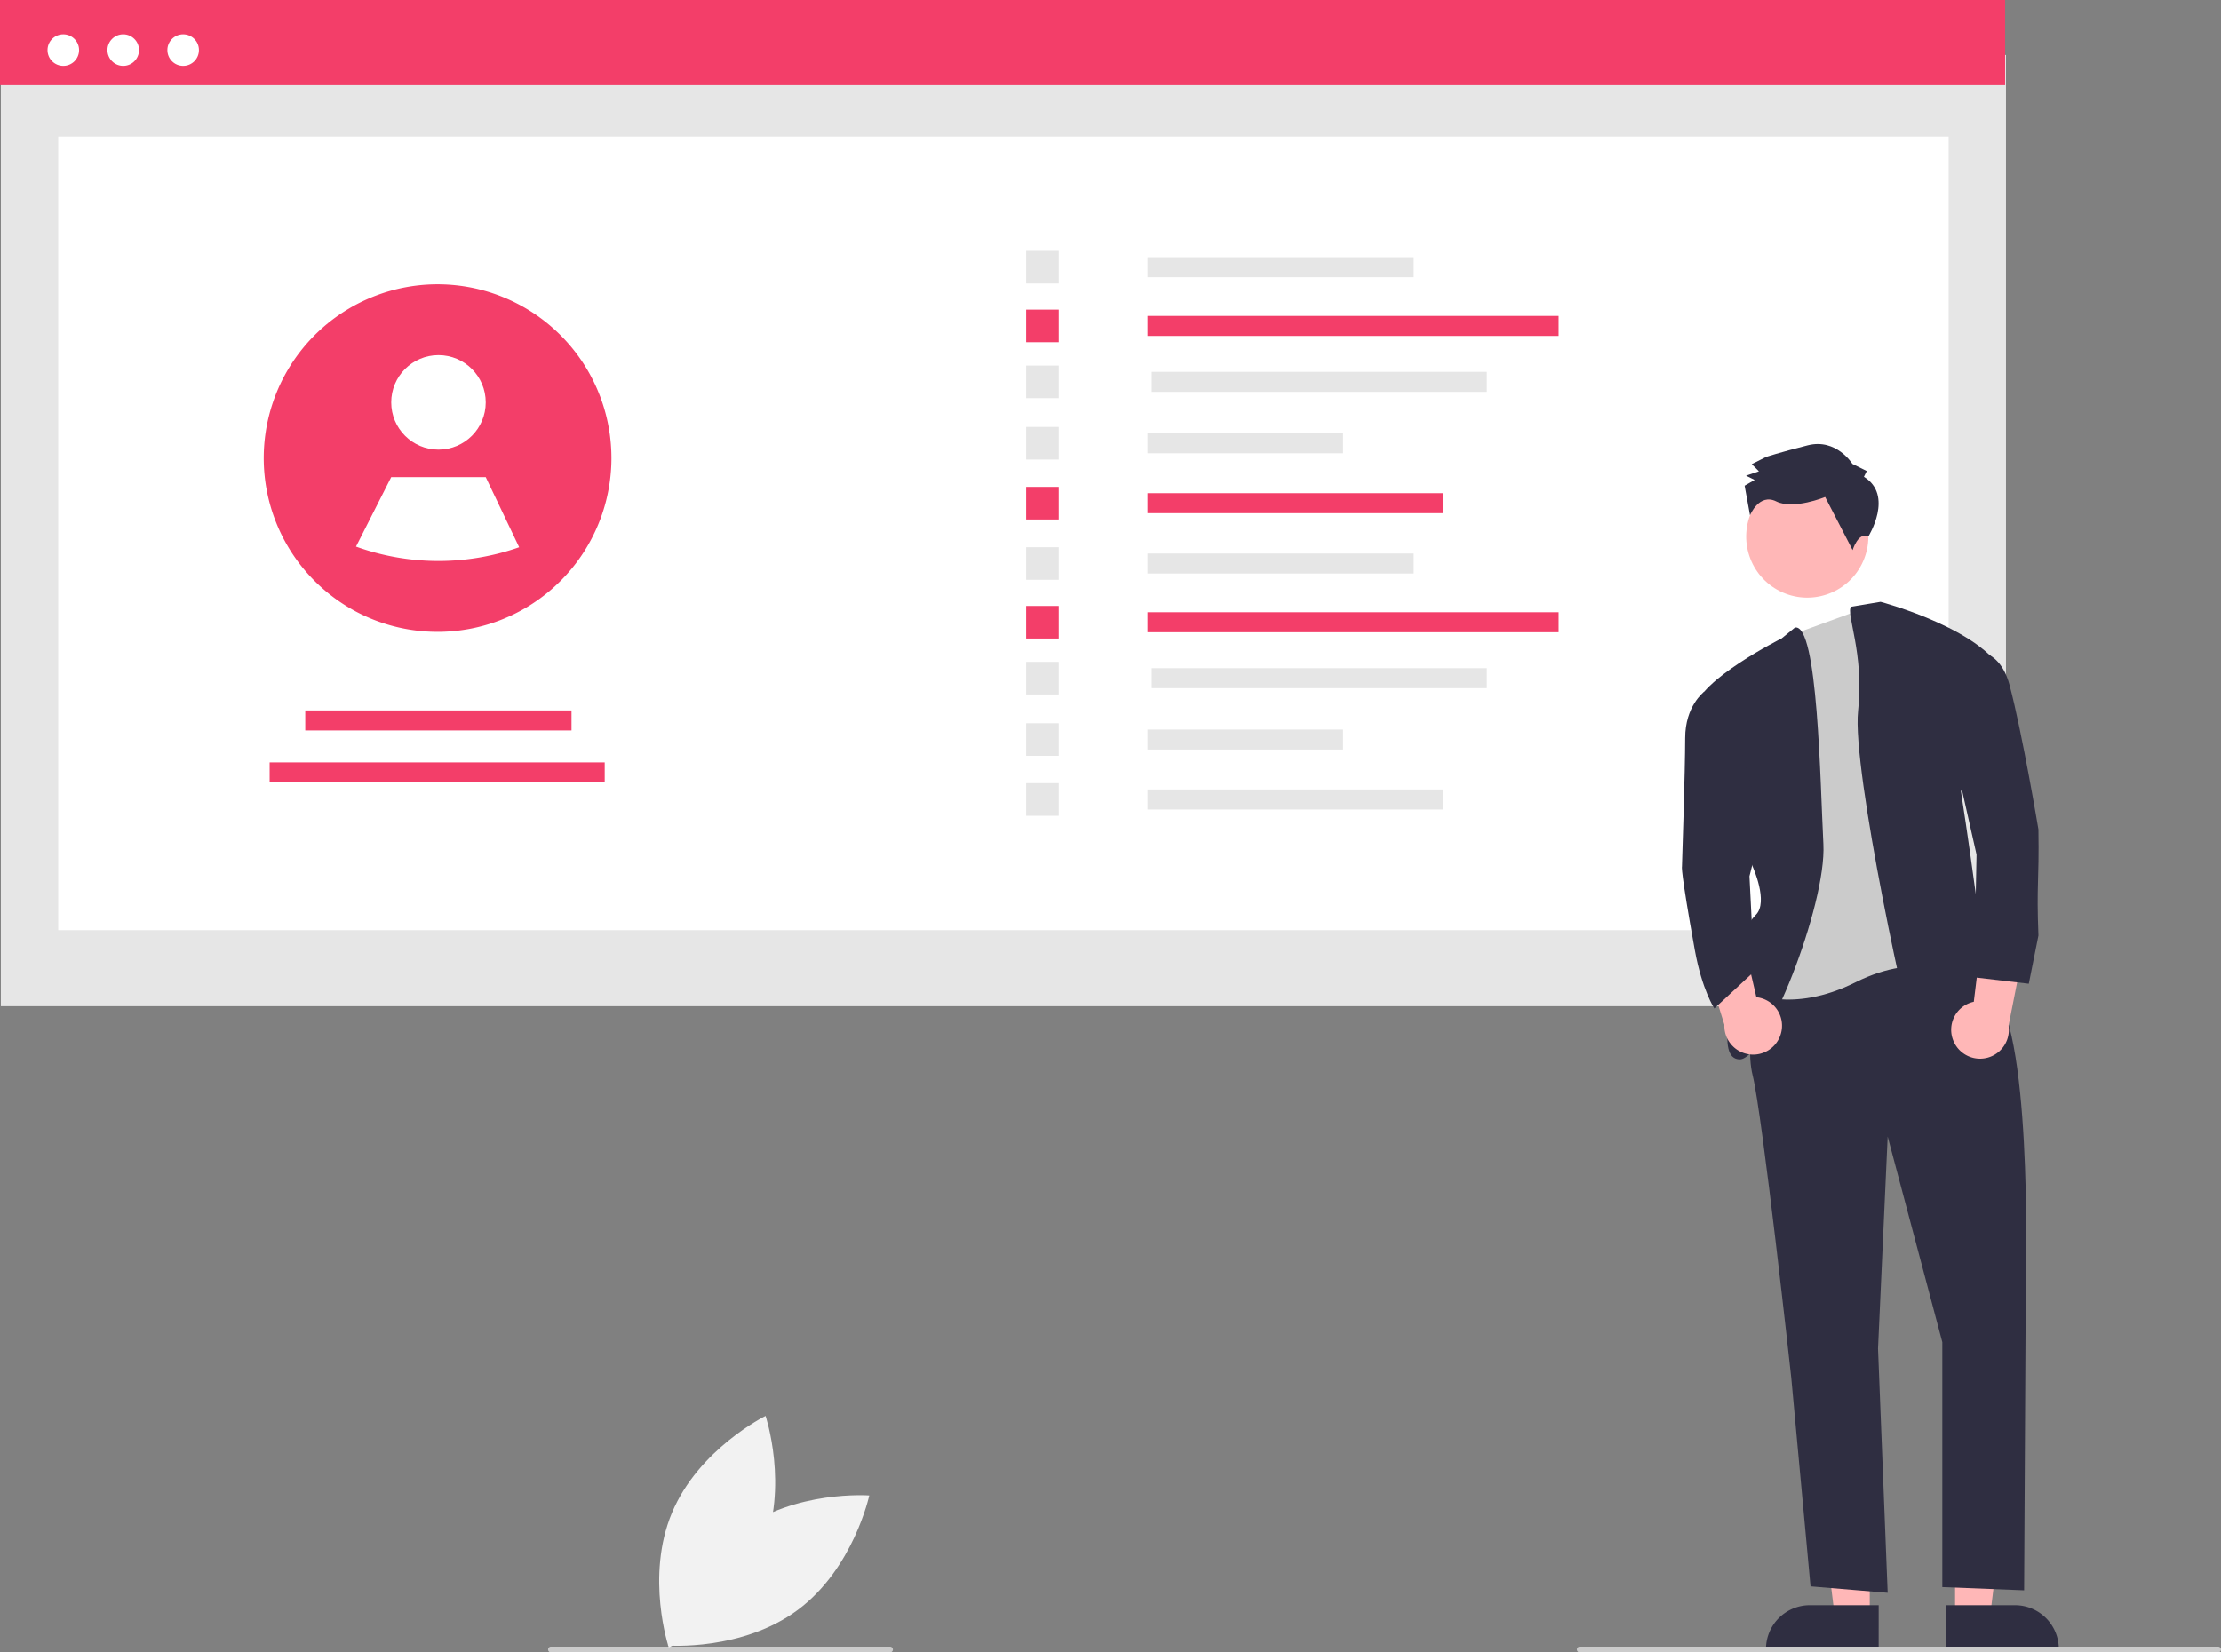 <svg id="undraw_updated_resume_re_q1or" xmlns="http://www.w3.org/2000/svg" width="779.32" height="579.944" viewBox="0 0 779.32 579.944">
  <rect x="0" y="0" width="779.32" height="579.944" fill="#808080" stroke="none"/>
  <rect id="Rectangle_62" data-name="Rectangle 62" width="703.576" height="333.859" transform="translate(0.3 19.289)" fill="#e6e6e6"/>
  <rect id="Rectangle_75" data-name="Rectangle 75" width="663.339" height="278.549" transform="translate(20.419 47.918)" fill="#fff"/>
  <rect id="Rectangle_80" data-name="Rectangle 80" width="703.576" height="29.89" fill="#f33e69"/>
  <circle id="Ellipse_90" data-name="Ellipse 90" cx="5.54" cy="5.54" r="5.54" transform="translate(16.672 12.036)" fill="#fff"/>
  <circle id="Ellipse_91" data-name="Ellipse 91" cx="5.54" cy="5.54" r="5.54" transform="translate(37.7 12.036)" fill="#fff"/>
  <circle id="Ellipse_92" data-name="Ellipse 92" cx="5.54" cy="5.54" r="5.54" transform="translate(58.729 12.036)" fill="#fff"/>
  <rect id="Rectangle_15" data-name="Rectangle 15" width="93.423" height="7.022" transform="translate(402.655 90.268)" fill="#e6e6e6"/>
  <rect id="Rectangle_16" data-name="Rectangle 16" width="144.266" height="7.022" transform="translate(402.655 110.882)" fill="#f33e69"/>
  <rect id="Rectangle_17" data-name="Rectangle 17" width="117.573" height="7.022" transform="translate(404.155 130.514)" fill="#e6e6e6"/>
  <rect id="Rectangle_18" data-name="Rectangle 18" width="68.637" height="7.022" transform="translate(402.655 152.055)" fill="#e6e6e6"/>
  <rect id="Rectangle_19" data-name="Rectangle 19" width="103.592" height="7.022" transform="translate(402.655 173.095)" fill="#f33e69"/>
  <rect id="Rectangle_20" data-name="Rectangle 20" width="11.44" height="11.44" transform="translate(360.074 88.059)" fill="#e6e6e6"/>
  <path id="Path_23" data-name="Path 23" d="M0,0H11.44V11.439H0Z" transform="translate(360.074 108.673)" fill="#f33e69"/>
  <rect id="Rectangle_22" data-name="Rectangle 22" width="11.44" height="11.44" transform="translate(360.074 128.305)" fill="#e6e6e6"/>
  <rect id="Rectangle_23" data-name="Rectangle 23" width="11.44" height="11.44" transform="translate(360.074 149.846)" fill="#e6e6e6"/>
  <rect id="Rectangle_24" data-name="Rectangle 24" width="11.44" height="11.44" transform="translate(360.074 170.887)" fill="#f33e69"/>
  <rect id="Rectangle_25" data-name="Rectangle 25" width="93.423" height="7.022" transform="translate(402.655 194.268)" fill="#e6e6e6"/>
  <path id="Path_20" data-name="Path 20" d="M0,0H144.266V7.022H0Z" transform="translate(402.655 214.882)" fill="#f33e69"/>
  <rect id="Rectangle_27" data-name="Rectangle 27" width="117.573" height="7.022" transform="translate(404.155 234.514)" fill="#e6e6e6"/>
  <rect id="Rectangle_28" data-name="Rectangle 28" width="68.637" height="7.022" transform="translate(402.655 256.055)" fill="#e6e6e6"/>
  <rect id="Rectangle_29" data-name="Rectangle 29" width="103.592" height="7.022" transform="translate(402.655 277.095)" fill="#e6e6e6"/>
  <rect id="Rectangle_30" data-name="Rectangle 30" width="11.44" height="11.44" transform="translate(360.074 192.059)" fill="#e6e6e6"/>
  <rect id="Rectangle_31" data-name="Rectangle 31" width="11.44" height="11.439" transform="translate(360.074 212.673)" fill="#f33e69"/>
  <rect id="Rectangle_32" data-name="Rectangle 32" width="11.44" height="11.44" transform="translate(360.074 232.305)" fill="#e6e6e6"/>
  <rect id="Rectangle_33" data-name="Rectangle 33" width="11.44" height="11.44" transform="translate(360.074 253.846)" fill="#e6e6e6"/>
  <rect id="Rectangle_34" data-name="Rectangle 34" width="11.44" height="11.44" transform="translate(360.074 274.887)" fill="#e6e6e6"/>
  <path id="Path_21" data-name="Path 21" d="M0,0H93.423V7.022H0Z" transform="translate(107.112 249.347)" fill="#f33e69"/>
  <path id="Path_22" data-name="Path 22" d="M0,0H117.573V7.022H0Z" transform="translate(94.612 267.593)" fill="#f33e69"/>
  <path id="Path_1" data-name="Path 1" d="M424.884,320.8a61.023,61.023,0,0,1-89.925,53.721l-.012-.012a61,61,0,1,1,89.936-53.71Z" transform="translate(-210.34 -160.028)" fill="#f33e69"/>
  <circle id="Ellipse_1" data-name="Ellipse 1" cx="16.583" cy="16.583" r="16.583" transform="translate(137.273 124.644)" fill="#fff"/>
  <path id="Path_2" data-name="Path 2" d="M392.51,352.1a85.47,85.47,0,0,1-57.239-.222l-.012-.008,12.354-24.386h33.165Z" transform="translate(-210.34 -160.028)" fill="#fff"/>
  <path id="Path_3" data-name="Path 3" d="M656.072,567.394H643.813l-5.833-47.288h18.1Z" fill="#ffb7b7"/>
  <path id="Path_4" data-name="Path 4" d="M869.539,739.306H830.008v-.5a15.387,15.387,0,0,1,15.385-15.386H869.54Z" transform="translate(-210.34 -160.028)" fill="#2f2e41"/>
  <path id="Path_5" data-name="Path 5" d="M686.016,567.394h12.26l5.832-47.288H686.014Z" fill="#ffb7b7"/>
  <path id="Path_6" data-name="Path 6" d="M893.229,723.42h24.145A15.387,15.387,0,0,1,932.76,738.8v.5H893.23Z" transform="translate(-210.34 -160.028)" fill="#2f2e41"/>
  <circle id="Ellipse_2" data-name="Ellipse 2" cx="21.428" cy="21.428" r="21.428" transform="translate(605.43 197.978) rotate(-63.58)" fill="#ffb7b7"/>
  <path id="Path_7" data-name="Path 7" d="M828.719,495.759s-6.767,28.195-3.383,41.728S838.869,643.5,838.869,643.5l6.767,73.307,27.067,2.256L869.32,633.35l3.383-74.435,19.173,72.179v85.968l28.706,1.128.617-111.907s2.256-87.968-12.406-99.246S891.876,493.5,891.876,493.5Z" transform="translate(-210.34 -160.028)" fill="#2f2e41"/>
  <path id="Path_8" data-name="Path 8" d="M869.58,371.7l25.679,13.534,3.383,117.291s-14.661-9.022-37.217,2.256-37.217,3.383-37.217,3.383l13.534-50.751L832.1,389.746l8.065-7.32Z" transform="translate(-210.34 -160.028)" fill="#cbcbcb"/>
  <path id="Path_9" data-name="Path 9" d="M840.17,380.291l-4.685,3.816s-29.323,14.661-30.451,24.811l20.3,55.262s5.639,12.406,1.128,16.917-9.022,15.789-7.895,21.428-6.767,29.323,2.256,29.323,30.451-54.134,29.323-75.562S848.239,378.73,840.17,380.291Z" transform="translate(-210.34 -160.028)" fill="#2f2e41"/>
  <path id="Path_10" data-name="Path 10" d="M859.884,372.972l10.33-1.719S908.559,381.4,914.2,398.32l-15.789,39.473s11.278,72.179,7.895,72.179H902.92s9.022,6.767,3.383,9.022-19.173,20.3-22.556,12.406-23.684-101.5-21.428-121.8S857.881,375.1,859.884,372.972Z" transform="translate(-210.34 -160.028)" fill="#2f2e41"/>
  <path id="Path_11" data-name="Path 11" d="M864.367,327.366l1-2.02-5.05-2.509s-5.571-9.065-15.652-6.517-14.616,4.072-14.616,4.072l-5.037,2.535,2.528,2.515-4.535,1.525,3.03,1.505-3.525,2.026,1.9,10.388s3.152-7.879,9.212-4.868,17.145-1.556,17.145-1.556L860.4,353.1s1.987-6.533,5.529-4.791C865.926,348.307,874.976,333.9,864.367,327.366Z" transform="translate(-210.34 -160.028)" fill="#2f2e41"/>
  <path id="Path_12" data-name="Path 12" d="M895.736,525.265a10.056,10.056,0,0,1,7.187-13.642l4.341-35.47,14.146,12.031-6.291,31.839a10.11,10.11,0,0,1-19.383,5.243Z" transform="translate(-210.34 -160.028)" fill="#ffb7b7"/>
  <path id="Path_13" data-name="Path 13" d="M835.234,522.824a10.056,10.056,0,0,0-8.593-12.8l-8.078-34.81-12.79,13.463,9.632,30.992a10.11,10.11,0,0,0,19.829,3.158Z" transform="translate(-210.34 -160.028)" fill="#ffb7b7"/>
  <path id="Path_14" data-name="Path 14" d="M896.281,389.129s14.661-5.639,19.173,11.278,10.15,50.751,10.15,50.751c.28,18.814-.72,18.814,0,37.217l-3.383,16.917-19.173-2.256.836-43.065L894.026,416.2Z" transform="translate(-210.34 -160.028)" fill="#2f2e41"/>
  <path id="Path_15" data-name="Path 15" d="M815.185,402.152l-6.951.744s-6.582,4.9-6.582,16.173-1.128,45.112-1.128,45.112-.64.792,4.511,29.323c2.511,13.906,6.849,20.469,6.849,20.469l14-13-1.677-33.408,4.511-18.045Z" transform="translate(-210.34 -160.028)" fill="#2f2e41"/>
  <path id="Path_16" data-name="Path 16" d="M988.66,739.972h-224a1,1,0,0,1,0-2h224a1,1,0,0,1,0,2Z" transform="translate(-210.34 -160.028)" fill="#cbcbcb"/>
  <path id="Path_17" data-name="Path 17" d="M522.66,739.972h-119a1,1,0,0,1,0-2h119a1,1,0,0,1,0,2Z" transform="translate(-210.34 -160.028)" fill="#cbcbcb"/>
  <path id="Path_18" data-name="Path 18" d="M469.745,697.435c-19.511,14.544-25.04,40.135-25.04,40.135s26.1,2.009,45.615-12.535S515.36,684.9,515.36,684.9,489.256,682.891,469.745,697.435Z" transform="translate(-210.34 -160.028)" fill="#f2f2f2"/>
  <path id="Path_19" data-name="Path 19" d="M477.873,704.264c-9.377,22.456-32.862,34.028-32.862,34.028s-8.281-24.837,1.1-47.293,32.862-34.028,32.862-34.028S487.25,681.808,477.873,704.264Z" transform="translate(-210.34 -160.028)" fill="#f2f2f2"/>
</svg>
